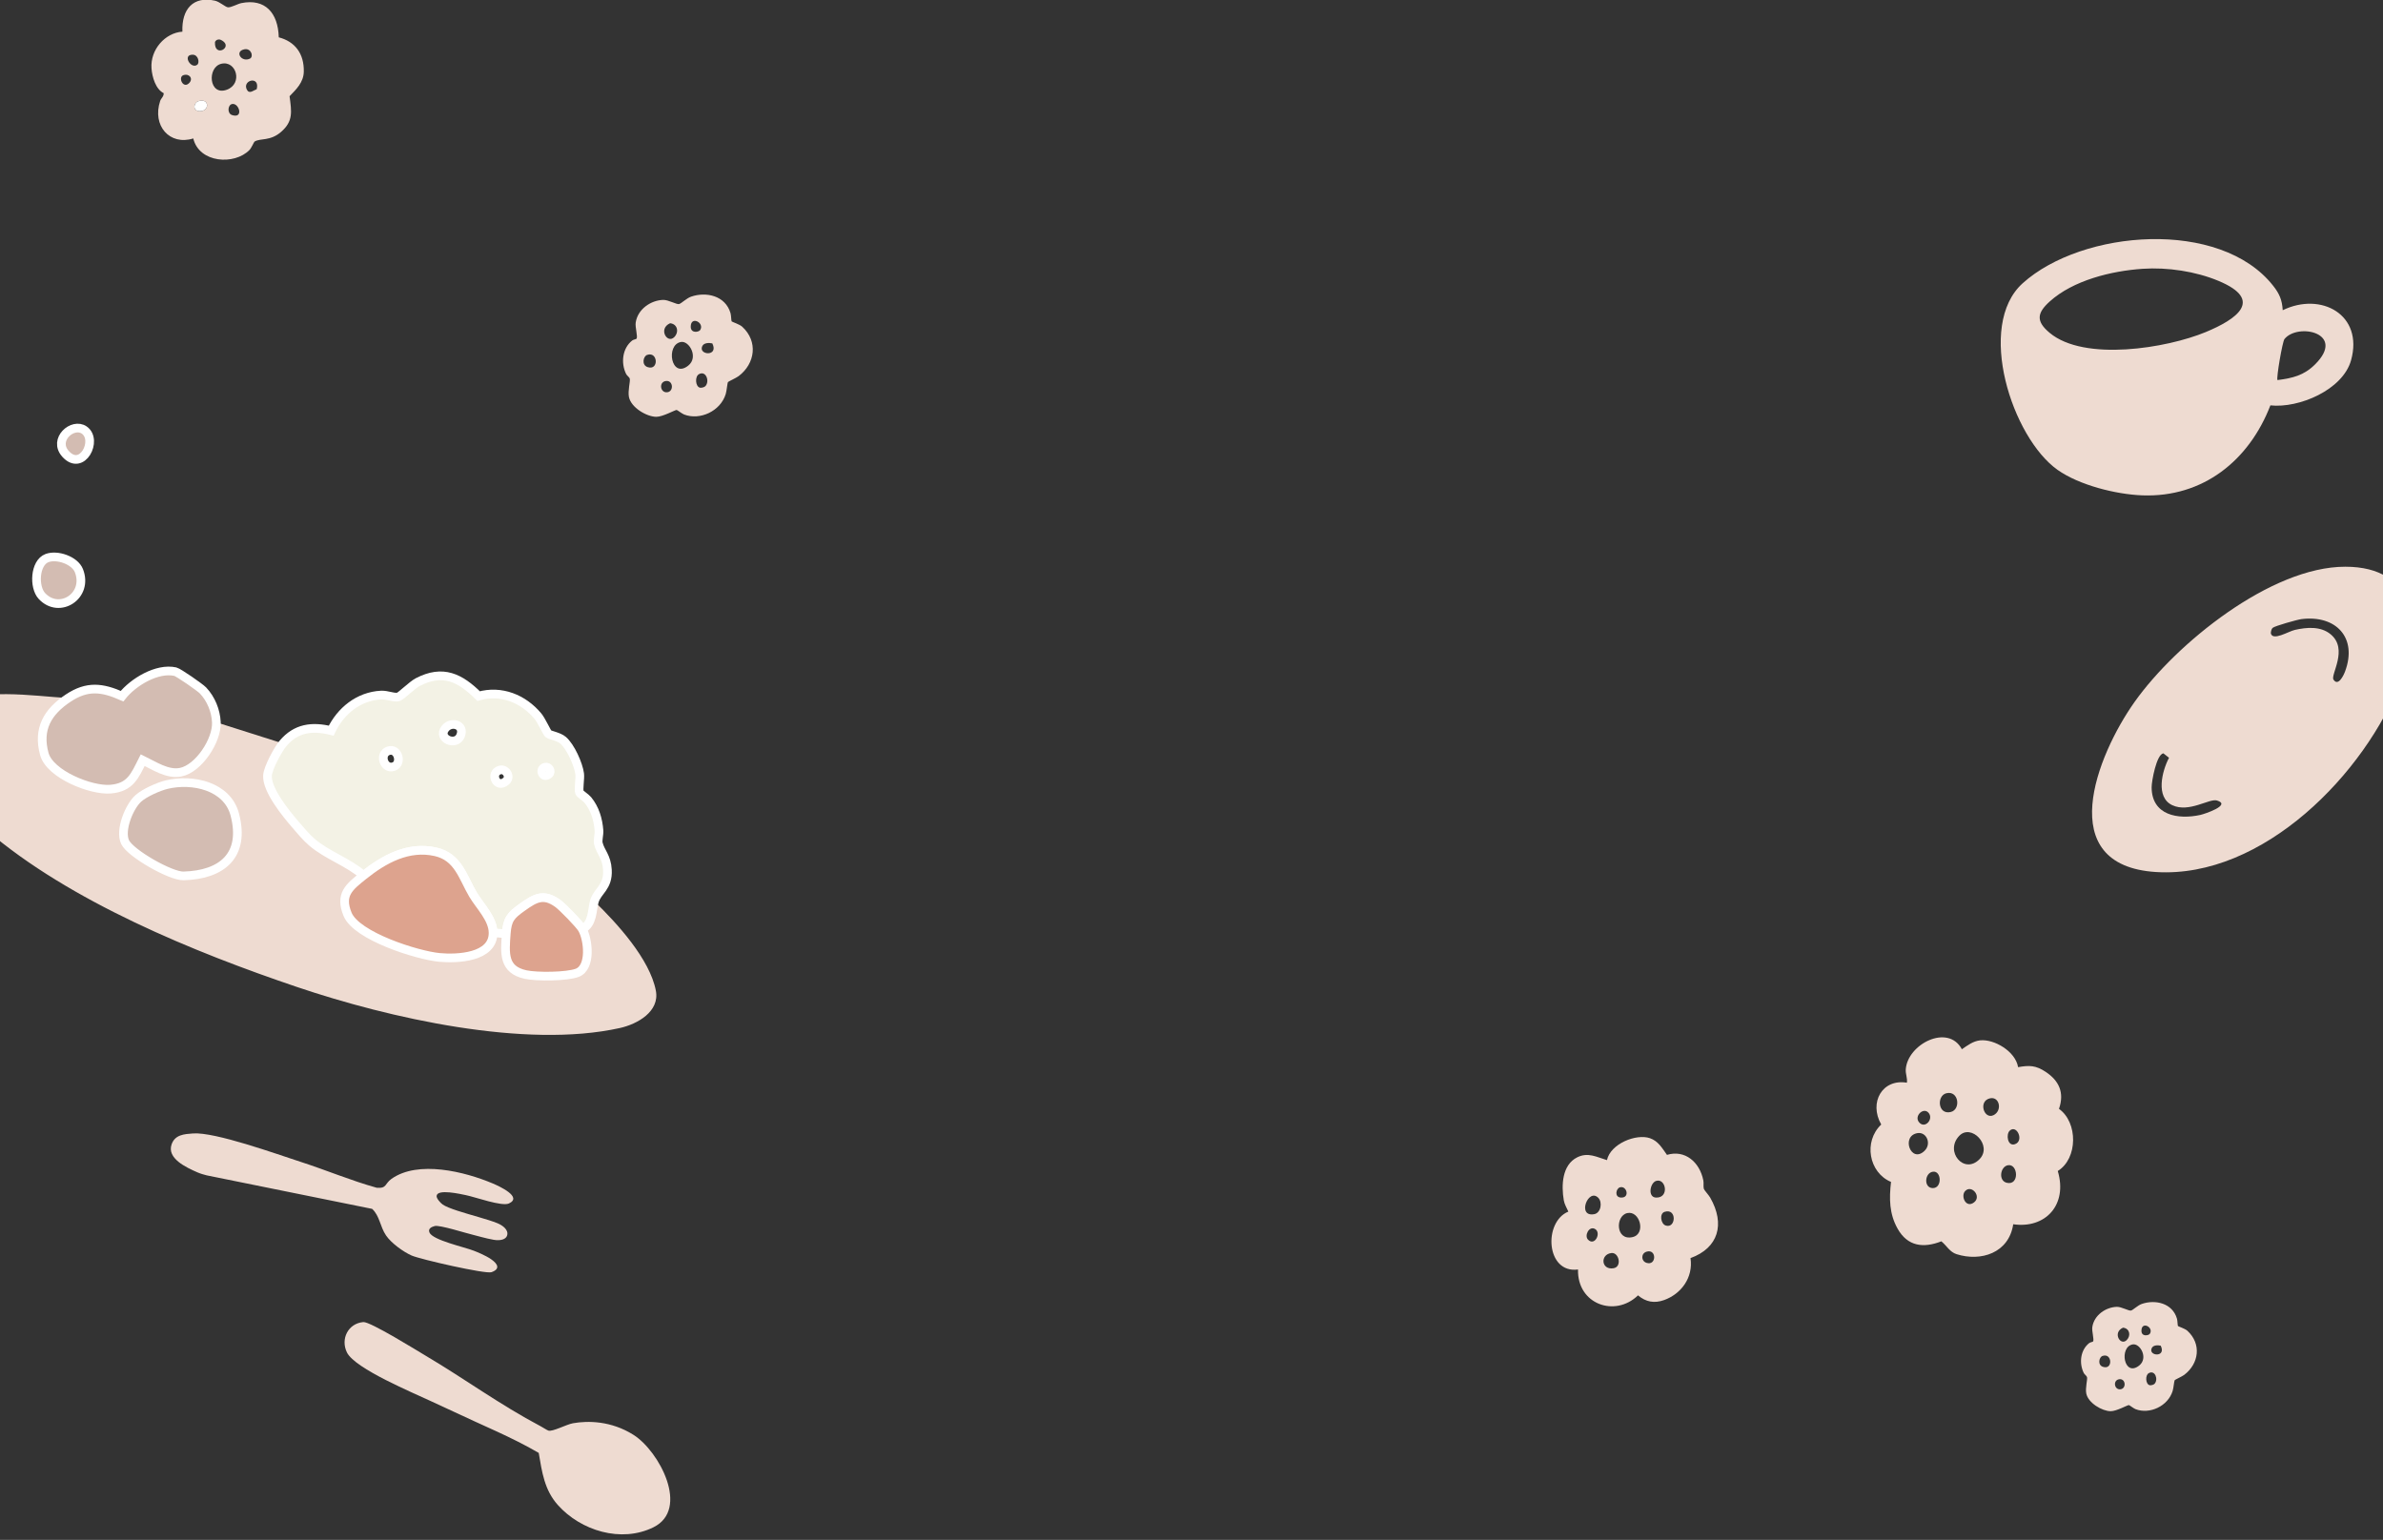 <svg width="1920" height="1241" viewBox="0 0 1920 1241" fill="none" xmlns="http://www.w3.org/2000/svg">
<rect x="0" y="0" width="1920" height="1241" fill="#333333" stroke="none"/>
<g clip-path="url(#clip0_79_99)">
<g clip-path="url(#clip1_79_99)">
<path d="M55.007 562.554C38.341 573.571 30.161 587.54 35.72 607.682C40.236 624.049 73.389 637.284 89.058 635.97C105.062 634.628 108.548 625.352 114.99 612.58C124.005 616.941 134.904 624.401 145.475 622.327C160.144 619.45 174.955 596.598 174.331 582.126L228.003 599.156C223.961 603.954 215.813 619.063 215.51 625.077C214.924 636.698 230.227 655.417 237.71 664.158C241.746 668.873 246.631 674.715 251.278 678.708C263.786 689.455 280.595 694.661 292.917 705.556C281.239 714.913 273.534 720.874 280.028 736.81C287.204 754.421 336.07 769.885 354.061 771.59C368.224 772.933 397.489 771.769 397.272 751.688L407.885 752.545C406.748 768.23 405.35 781.457 423.484 785.394C432.613 787.375 456.682 787.154 465.062 783.997C476.482 779.696 474.027 757.274 469.153 748.702C477.811 744.63 476.885 733.233 478.879 726.367C497.06 743.966 523.539 772.912 528.428 798.361C531.676 815.262 513.441 825.361 499.509 828.465C423.18 845.469 313.112 820.362 239.695 795.55C156.575 767.46 56.173 726.475 -10.697 669.051C-34.742 648.403 -85.565 596.016 -42.326 569.333C-16.68 553.506 26.11 560.996 55.007 562.554ZM134.39 632.301C127.811 633.875 116.315 638.977 111.336 643.526C104.019 650.211 96.314 669.18 100.801 678.673C105.058 687.679 137.49 706.159 147.785 705.891C179.115 705.075 197.699 689.186 189.202 656.547C183.161 633.347 155.041 627.362 134.39 632.301Z" fill="#EEDBD1"/>
<path d="M228.003 599.156C238.518 586.673 251.492 585.019 266.843 588.825C274.386 572.934 289.032 561.018 307.174 560.141C311.94 559.91 317.84 562.637 321.039 561.586C323.269 560.853 332.158 552.012 336.593 549.704C356.85 539.163 370.725 546.179 385.612 560.971C403.833 555.769 421.749 563.12 433.479 577.247C436.191 580.513 440.613 590.253 441.767 591.332C442.958 592.445 450.169 593.546 453.681 596.563C459.677 601.713 466.046 615.912 467.052 623.666C467.525 627.307 465.929 636.124 466.882 638.621C467.38 639.926 471.896 642.615 473.594 644.688C479.365 651.732 481.898 660.343 482.592 669.293C482.841 672.502 481.439 677.033 482.087 679.725C483.773 686.729 488.812 690.263 489.4 701.06C490.167 715.131 481.325 717.947 478.879 726.368C476.885 733.233 477.811 744.63 469.153 748.702C466.978 744.876 453.214 730.815 449.426 728.082C437.894 719.764 431.275 723.698 420.818 731.1C411.368 737.789 408.725 740.96 407.885 752.546L397.272 751.688C397.148 740.254 386.639 730.249 381.116 720.93C372.891 707.049 369.251 690.579 350.873 686.462C328.961 681.553 309.403 692.345 292.917 705.556C280.595 694.661 263.786 689.456 251.278 678.708C246.631 674.715 241.746 668.873 237.71 664.158C230.227 655.417 214.924 636.698 215.51 625.077C215.813 619.064 223.961 603.954 228.003 599.156ZM358.63 587.169C352.41 595.337 367.459 601.853 371.097 592.854C374.679 583.997 363.474 580.808 358.63 587.169ZM312.854 605.106C305.326 607.793 309.289 620.389 317.136 617.82C324.326 615.466 320.709 602.303 312.854 605.106ZM402.776 620.55C394.308 622.906 400.034 636.316 407.794 629.495C411.884 625.899 407.507 619.234 402.776 620.55ZM439.165 618.285C433.866 619.76 437.449 628.151 442.305 623.883C444.865 621.632 442.126 617.461 439.165 618.285Z" fill="#F3F2E5"/>
<path d="M228.003 599.156C238.518 586.673 251.492 585.019 266.843 588.825C274.386 572.934 289.032 561.018 307.174 560.141C311.94 559.91 317.84 562.637 321.039 561.586C323.269 560.853 332.158 552.012 336.593 549.704C356.85 539.163 370.725 546.179 385.612 560.971C403.833 555.769 421.749 563.12 433.479 577.247C436.191 580.513 440.613 590.253 441.767 591.332C442.958 592.445 450.169 593.546 453.681 596.563C459.677 601.713 466.046 615.912 467.052 623.666C467.525 627.307 465.929 636.124 466.882 638.621C467.38 639.926 471.896 642.615 473.594 644.688C479.365 651.732 481.898 660.343 482.592 669.293C482.841 672.502 481.439 677.033 482.087 679.725C483.773 686.729 488.812 690.263 489.4 701.06C490.167 715.131 481.325 717.947 478.879 726.368C476.885 733.233 477.811 744.63 469.153 748.702C466.978 744.876 453.214 730.815 449.426 728.082C437.894 719.764 431.275 723.698 420.818 731.1C411.368 737.789 408.725 740.96 407.885 752.546L397.272 751.688C397.148 740.254 386.639 730.249 381.116 720.93C372.891 707.049 369.251 690.579 350.873 686.462C328.961 681.553 309.403 692.345 292.917 705.556C280.595 694.661 263.786 689.456 251.278 678.708C246.631 674.715 241.746 668.873 237.71 664.158C230.227 655.417 214.924 636.698 215.51 625.077C215.813 619.064 223.961 603.954 228.003 599.156ZM358.63 587.169C352.41 595.337 367.459 601.853 371.097 592.854C374.679 583.997 363.474 580.808 358.63 587.169ZM312.854 605.106C305.326 607.793 309.289 620.389 317.136 617.82C324.326 615.466 320.709 602.303 312.854 605.106ZM402.776 620.55C394.308 622.906 400.034 636.316 407.794 629.495C411.884 625.899 407.507 619.234 402.776 620.55ZM439.165 618.285C433.866 619.76 437.449 628.151 442.305 623.883C444.865 621.632 442.126 617.461 439.165 618.285Z" stroke="white" stroke-width="7"/>
<path d="M279.532 1089.95C274.23 1079.13 280.43 1066.55 292.716 1065.46C298.289 1064.96 336.976 1089.02 342.941 1092.56C374.638 1111.32 402.525 1131.94 435.811 1149.54C437.726 1150.56 440.439 1152.41 441.814 1152.9C445.077 1154.07 456.283 1147.95 461.698 1146.99C473.548 1144.88 492.372 1144.94 510.441 1156.37C531.195 1169.49 555.979 1216.28 526.473 1230.84C500.517 1243.65 467.936 1233.61 449.426 1212.85C438.646 1200.75 436.676 1186.33 434.057 1170.9C412.272 1158.14 388.478 1148.63 365.603 1137.71C359.732 1134.91 352.858 1131.88 346.981 1129.09C333.958 1122.92 285.984 1103.1 279.532 1089.95Z" fill="#EEDBD1"/>
<path d="M351.784 963.796C351.601 965.835 354.822 969.389 356.635 970.682C361.131 973.888 374.369 977.56 385.806 980.899C391.742 982.633 396.836 984.189 400.685 985.752C405.218 987.593 409.875 991.217 408.612 995.604C407.637 998.986 402.982 1000.05 397.794 999.158C391.493 998.074 384.503 995.944 381.511 995.256C375.719 993.925 354.192 987.001 350.246 988.068C347.639 988.772 344.702 990.139 346.022 993.284C348.626 999.487 374.548 1005.08 381.68 1007.93C383.839 1008.79 391.137 1011.6 395.98 1015.02C400.935 1018.53 403.331 1022.67 395.976 1025.26C391.25 1026.92 338.48 1014.86 331.627 1011.82C324.872 1008.82 315.223 1001.81 311.045 995.67C306.183 988.529 305.985 979.921 299.839 974.232L166.647 947.24C166.647 947.24 163.938 946.531 163.052 946.254C162.075 945.948 160.631 945.481 159.246 944.881C149.511 940.664 134.431 933.457 138.241 922.304C140.94 914.4 148.434 913.967 155.478 913.445C173.238 912.13 222.935 930.1 242.429 936.404C262.85 943.006 282.787 951.451 303.504 957.208C311.755 957.927 309.96 953.953 315.33 950.11C336.761 934.774 374.717 944.279 397.096 953.78C402.127 955.916 421.317 964.624 410.067 969.865C404.365 972.521 382.809 964.641 375.29 963.148C371.163 962.328 352.315 957.892 351.784 963.796Z" fill="#EEDBD1"/>
<path d="M174.331 582.126C174.955 596.598 160.144 619.45 145.474 622.327C134.904 624.401 124.005 616.941 114.99 612.58C108.548 625.352 105.062 634.627 89.058 635.97C73.389 637.284 40.236 624.048 35.72 607.682C30.161 587.54 38.34 573.571 55.007 562.554C70.372 552.398 82.266 553.947 98.343 561.014C107.262 549.745 126.495 538.031 141.228 541.287C143.783 541.852 161.209 553.969 163.556 556.438C169.989 563.208 173.929 572.798 174.331 582.126Z" fill="#D3BCB2"/>
<path d="M174.331 582.126C174.955 596.598 160.144 619.45 145.474 622.327C134.904 624.401 124.005 616.941 114.99 612.58C108.548 625.352 105.062 634.627 89.058 635.97C73.389 637.284 40.236 624.048 35.72 607.682C30.161 587.54 38.34 573.571 55.007 562.554C70.372 552.398 82.266 553.947 98.343 561.014C107.262 549.745 126.495 538.031 141.228 541.287C143.783 541.852 161.209 553.969 163.556 556.438C169.989 563.208 173.929 572.798 174.331 582.126Z" stroke="white" stroke-width="7"/>
<path d="M37.843 449.774C46.061 446.651 60.296 451.589 63.564 459.859C71.585 480.159 47.885 495.475 33.76 480.318C27.038 473.105 27.952 453.532 37.843 449.774Z" fill="#D3BCB2"/>
<path d="M37.843 449.774C46.061 446.651 60.296 451.589 63.564 459.859C71.585 480.159 47.885 495.475 33.76 480.318C27.038 473.105 27.952 453.532 37.843 449.774Z" stroke="white" stroke-width="7"/>
<path d="M67.865 346.569C79.333 354.514 66.177 380.585 52.819 365.784C42.415 354.256 58.639 340.176 67.865 346.569Z" fill="#D3BCB2"/>
<path d="M67.865 346.569C79.333 354.514 66.177 380.585 52.819 365.784C42.415 354.256 58.639 340.176 67.865 346.569Z" stroke="white" stroke-width="7"/>
<path d="M397.271 751.688C397.489 771.769 368.224 772.933 354.061 771.59C336.07 769.885 287.204 754.421 280.028 736.81C273.534 720.874 281.239 714.913 292.917 705.556C309.403 692.345 328.961 681.553 350.873 686.462C369.251 690.579 372.891 707.049 381.116 720.93C386.638 730.249 397.148 740.254 397.271 751.688Z" fill="#DDA38E"/>
<path d="M397.271 751.688C397.489 771.769 368.224 772.933 354.061 771.59C336.07 769.885 287.204 754.421 280.028 736.81C273.534 720.874 281.239 714.913 292.917 705.556C309.403 692.345 328.961 681.553 350.873 686.462C369.251 690.579 372.891 707.049 381.116 720.93C386.638 730.249 397.148 740.254 397.271 751.688Z" stroke="white" stroke-width="7"/>
<path d="M134.39 632.301C155.041 627.362 183.161 633.347 189.202 656.547C197.699 689.186 179.115 705.075 147.785 705.891C137.49 706.159 105.058 687.679 100.801 678.673C96.314 669.18 104.019 650.211 111.336 643.526C116.315 638.977 127.811 633.875 134.39 632.301Z" fill="#D3BCB2"/>
<path d="M134.39 632.301C155.041 627.362 183.161 633.347 189.202 656.547C197.699 689.186 179.115 705.075 147.785 705.891C137.49 706.159 105.058 687.679 100.801 678.673C96.314 669.18 104.019 650.211 111.336 643.526C116.315 638.977 127.811 633.875 134.39 632.301Z" stroke="white" stroke-width="7"/>
<path d="M469.153 748.702C474.027 757.274 476.482 779.696 465.062 783.997C456.682 787.154 432.613 787.375 423.484 785.394C405.35 781.457 406.748 768.23 407.885 752.545C408.725 740.96 411.368 737.789 420.818 731.1C431.275 723.698 437.893 719.764 449.426 728.082C453.214 730.814 466.978 744.876 469.153 748.702Z" fill="#DDA38E"/>
<path d="M469.153 748.702C474.027 757.274 476.482 779.696 465.062 783.997C456.682 787.154 432.613 787.375 423.484 785.394C405.35 781.457 406.748 768.23 407.885 752.545C408.725 740.96 411.368 737.789 420.818 731.1C431.275 723.698 437.893 719.764 449.426 728.082C453.214 730.814 466.978 744.876 469.153 748.702Z" stroke="white" stroke-width="7"/>
</g>
<path d="M1889.59 456.719C1946.56 456.732 1951.26 504.28 1934.52 548.225C1905.94 623.262 1823.23 708.128 1737.14 702.768C1653.84 697.575 1689.42 608.613 1719.85 565.689C1753.22 518.606 1829.67 456.706 1889.59 456.719ZM1880.11 547.695C1883.83 553.431 1888.15 544.595 1889.44 541.121C1899.61 513.852 1882.08 495.471 1854.32 498.933C1850.99 499.346 1833.02 504.397 1831.13 505.973C1830.11 506.825 1829.63 508.957 1829.62 510.326C1831.04 516.888 1843.83 508.814 1848.96 507.652C1858.54 505.495 1869.82 504.5 1877.88 511.23C1892.28 523.23 1877.57 543.794 1880.1 547.695H1880.11ZM1743.04 607.102C1737.5 607.98 1733.58 629.475 1733.59 634.435C1733.62 657.131 1754.88 660.709 1772.87 656.743C1776.02 656.046 1798.31 648.734 1786.23 645.118C1780.06 643.27 1763.76 655.271 1750.19 648.889C1736.61 642.508 1741.94 621.414 1747.59 610.693L1743.04 607.102Z" fill="#EEDBD1"/>
<path d="M1839.2 250C1870.21 234.938 1904.49 253.707 1894.27 290.34C1887.61 314.212 1852.29 329.17 1829.27 326.69C1812.18 370.97 1775.1 401.08 1725.96 399.207C1704.77 398.394 1675.27 391.005 1657.84 378.695C1621.1 352.744 1591.84 262.4 1629.69 228.273C1677.67 185.026 1788.78 176.074 1831.47 230.262C1836.51 236.656 1838.7 241.642 1839.2 249.987V250ZM1726.36 216.621C1701.21 218.339 1670.46 225.819 1651.44 242.999C1641.12 252.299 1640.31 258.977 1651.44 268.252C1679.38 291.568 1745.81 280.64 1777.29 267.567C1801.39 257.556 1824.8 241.978 1787.52 226.387C1769.09 218.675 1746.26 215.265 1726.38 216.621H1726.36ZM1834.98 306.306C1847.19 304.73 1856.25 302.612 1865.26 293.673C1890.67 268.446 1851.48 259.83 1840.61 273.238C1838.98 275.24 1833.91 304.782 1834.98 306.306Z" fill="#EEDBD1"/>
<path d="M1625.99 860.022C1635.12 858.405 1640.3 858.548 1648.23 863.818C1658.91 870.923 1663.5 880.493 1658.94 893.63C1674.28 904.512 1674.25 933.648 1657.96 943.703C1666.13 971.099 1647.89 990.39 1622.07 986.623C1618.56 1009.92 1595.93 1016.9 1576.48 1010.76C1570.84 1008.98 1568.58 1003.97 1564.16 1000.39C1549.9 1005.96 1536.97 1004.69 1528.81 990.009C1522.18 978.09 1522.07 965.905 1523.61 952.511C1505.74 945.025 1501.22 920.036 1515.72 906.253C1505.59 888.388 1516.64 869.211 1536.4 872.55C1536.93 868.821 1535.23 865.492 1535.49 861.801C1536.91 841.492 1569.54 824.722 1580.7 845.592C1585.25 842.462 1589.77 839.038 1595.37 838.429C1606.68 837.211 1623.89 847.237 1625.99 860.022ZM1568.23 881.045C1560.27 882.947 1561.21 898.643 1571.71 896.169C1580.02 894.21 1578.26 878.638 1568.23 881.045ZM1603.27 885.163C1593.62 887.427 1598.58 902.457 1606.19 898.719C1613.5 895.142 1611.09 883.328 1603.27 885.163ZM1553.69 896.635C1549.57 892.231 1542.21 899.346 1546.05 904.255C1550.82 910.362 1558.42 901.687 1553.69 896.635ZM1619.33 911.123C1616.06 914.053 1617.45 923.984 1623.3 922.148C1631.13 919.694 1625.06 905.996 1619.33 911.123ZM1578.56 915.384C1566.59 927.922 1582.41 946.794 1594.83 934.276C1605.76 923.242 1588.22 905.244 1578.56 915.384ZM1544.91 913.187C1531.41 915.461 1539.65 937.948 1550.54 927.522C1556.54 921.786 1552.21 911.96 1544.91 913.187ZM1617.87 939.051C1611.61 940.079 1609.84 951.579 1616.9 953.215C1627.22 955.622 1626.03 937.72 1617.87 939.051ZM1557.47 944.274C1550.6 945.073 1549.74 957.467 1557.32 957.486C1564.9 957.505 1564.35 943.475 1557.47 944.274ZM1583.33 959.865C1579.52 963.926 1583.95 974.009 1590.47 969.025C1596.82 964.174 1588.46 954.404 1583.33 959.865Z" fill="#EEDBD1"/>
<path d="M1362.06 1013.9C1364.41 1029.74 1354.37 1042.86 1340.77 1047.73C1332.98 1050.51 1326.14 1049.33 1319.76 1043.93C1301.15 1061.95 1270.69 1051.04 1271.42 1023.08C1245.58 1026.6 1243.28 984.774 1263.63 976.422C1262.38 973.53 1260.51 970.591 1259.97 967.385C1257.87 955.133 1258.59 938.772 1270.76 932.703C1279.44 928.375 1286.34 932.427 1294.74 934.948C1297.65 921.63 1318.37 913.478 1329.37 917.274C1336.01 919.566 1339.15 925.188 1343.09 930.715C1357.56 926.367 1369.43 936.441 1372.38 951.28C1372.83 953.554 1372.25 956.065 1372.8 958.091C1373.08 959.128 1376.76 963.133 1377.89 965.112C1390.19 986.6 1384.44 1005.78 1362.05 1013.9H1362.06ZM1334.38 951.69C1329.48 953.183 1327.35 964.769 1334.16 965.121C1345.21 965.682 1342.35 949.264 1334.38 951.69ZM1305.18 956.874C1301.97 957.844 1300.57 964.798 1305.95 965.112C1313.59 965.559 1310.65 955.219 1305.18 956.874ZM1287.72 965.283C1279.59 957.083 1270.28 981.207 1284.53 978.486C1289.83 977.478 1291.33 968.926 1287.72 965.283ZM1341.18 976.622C1336.83 978.01 1338 986.41 1342.17 987.685C1350.43 990.205 1351.21 973.416 1341.18 976.622ZM1311.04 977.639C1301.33 979.884 1301.63 1000.3 1315.49 996.95C1326.45 994.305 1321.17 975.299 1311.04 977.639ZM1279.43 998.985C1284.91 1004.75 1290.51 993.363 1285.05 990.396C1280.29 987.808 1276.37 995.751 1279.43 998.985ZM1326.59 1008.75C1322.11 1010.14 1322.08 1016.25 1326.59 1017.72C1334.77 1020.38 1334.91 1006.14 1326.59 1008.75ZM1298.33 1009.82C1289.04 1010.91 1290.04 1023.79 1300.08 1022.06C1307.1 1020.84 1304.4 1009.11 1298.33 1009.82Z" fill="#EEDBD1"/>
<path d="M224.6 30.083C237.66 33.493 245.07 43.147 244.77 57.757C244.59 66.431 238.6 72.079 233.31 77.546C234.96 90.077 236.34 97.675 226.54 106.232C217.61 114.032 209.76 111.134 205.06 114.128C204.64 114.395 202.56 119.264 201.01 120.852C188.88 133.288 160.5 131.444 155.72 111.571C136.78 117.549 122.41 101.319 129.05 81.36C129.77 79.186 132.12 77.684 131.86 75.063C125.45 71.898 122.58 62.137 122.07 55.082C120.97 40.014 133.05 26.428 146.96 25.522C146.28 7.321 155.68 -3.378 173.27 0.576C176.93 1.396 181.56 5.67 183.61 5.883C186.25 6.16 191.32 3.133 194.56 2.483C213.56 -1.321 224.05 10.262 224.61 30.083H224.6ZM173.21 33.93C172.51 46.824 188.07 38.171 179.02 32.715C177.14 31.585 176.18 31.585 174.53 32.257C174.19 32.395 173.23 33.535 173.21 33.93ZM196.9 39.727C188.59 41.41 194.6 50.767 201.6 47.143C204.48 45.172 202.17 38.65 196.9 39.727ZM158.91 52.194C160.99 50.607 159.87 44.106 155.22 44.085C146.66 44.042 153.84 56.052 158.91 52.194ZM178.34 51.385C166.62 54.145 168.28 77.599 182.72 72.324C195.89 67.518 190.46 48.529 178.34 51.385ZM147.73 60.592C143.19 62.179 147.55 72.068 152.5 66.847C155.89 63.277 152.41 58.961 147.73 60.592ZM206.83 71.898C209.65 60.847 195.15 64.47 198.8 72.058C200.77 76.139 203.88 72.963 206.83 71.898ZM159.78 81.573C156.05 82.767 154.92 89.299 160.66 89.587C169.08 90.002 168.95 78.643 159.78 81.573ZM186.98 83.833C183.49 84.525 182.83 91.441 187.04 92.763C196.52 95.746 192.64 82.714 186.98 83.833Z" fill="#EEDBD1"/>
<path d="M159.78 81.573C168.95 78.643 169.08 90.003 160.66 89.587C154.92 89.299 156.05 82.767 159.78 81.573Z" fill="white"/>
<path d="M1754.8 1068.64C1755.03 1069.01 1760.43 1070.67 1762.4 1072.47C1773.91 1083.04 1771.77 1098.96 1759.85 1108C1758.13 1109.3 1752.43 1111.89 1752.18 1112.27C1751.67 1113.08 1751.28 1118.5 1750.54 1120.9C1746.77 1133.29 1731.93 1140.02 1720.62 1135.64C1718.99 1135 1715.76 1132.39 1715.25 1132.36C1714.12 1132.29 1705.35 1137.29 1700.65 1137.29C1693.73 1137.29 1682.41 1130.65 1680.92 1122.98C1680.05 1118.54 1681.99 1111.84 1681.54 1109.93C1681.25 1108.71 1679.51 1107.74 1678.89 1106.47C1674.94 1098.39 1676.26 1087.88 1683.29 1082.38C1684.15 1081.71 1686.13 1081.48 1686.41 1081.08C1687.41 1079.6 1685.3 1072.87 1685.78 1069.55C1687.21 1059.76 1696.78 1053.42 1705.56 1053.18C1709.26 1053.09 1715.27 1056.62 1716.97 1056.18C1718.68 1055.74 1722.3 1052 1725.66 1050.84C1736.39 1047.13 1750.33 1050.05 1754 1062.75C1754.5 1064.49 1754.46 1068.11 1754.8 1068.63V1068.64ZM1732.15 1074.88C1735.53 1069.66 1725.42 1064.36 1725.38 1072.41C1725.35 1077.5 1731.2 1076.36 1732.15 1074.88ZM1713.55 1079.92C1717.11 1076.26 1715.86 1070.51 1710.53 1069.97C1701.73 1073.88 1708.51 1085.1 1713.55 1079.92ZM1718.39 1083.45C1707.13 1085.32 1711.24 1110.28 1723.59 1100.46C1731.15 1094.44 1724.3 1082.46 1718.39 1083.45ZM1740.9 1084.48C1738.57 1083.96 1734.88 1083.95 1733.7 1086.4C1730.54 1092.92 1745.72 1094.28 1740.9 1084.48ZM1693.99 1092.76C1691.23 1093.73 1689.83 1099.97 1694.29 1101.51C1702.59 1104.37 1701.91 1089.99 1693.99 1092.76ZM1735.95 1115.18C1739.13 1111.76 1736.42 1103.83 1731.31 1106.6C1728.24 1108.27 1728.66 1115.49 1731.99 1116.34C1733.2 1116.52 1735.14 1116.07 1735.95 1115.19V1115.18ZM1707.62 1111.51C1702.21 1112.1 1703.33 1120.13 1708.39 1119.64C1713.37 1119.14 1712.79 1110.95 1707.62 1111.51Z" fill="#EEDBD1"/>
<path d="M589.498 259.001C589.758 259.417 595.808 261.282 598.008 263.296C610.908 275.135 608.508 292.963 595.148 303.097C593.228 304.557 586.838 307.455 586.558 307.881C585.988 308.787 585.548 314.861 584.728 317.547C580.498 331.421 563.878 338.965 551.208 334.053C549.378 333.339 545.758 330.419 545.188 330.387C543.928 330.302 534.098 335.907 528.838 335.907C521.078 335.907 508.398 328.469 506.728 319.88C505.758 314.904 507.928 307.391 507.428 305.26C507.108 303.896 505.148 302.798 504.458 301.381C500.038 292.334 501.518 280.559 509.388 274.4C510.348 273.643 512.568 273.387 512.878 272.94C513.998 271.277 511.638 263.743 512.178 260.024C513.778 249.059 524.498 241.952 534.338 241.685C538.478 241.579 545.208 245.532 547.118 245.042C549.028 244.552 553.088 240.364 556.858 239.064C568.878 234.908 584.488 238.179 588.598 252.405C589.158 254.355 589.118 258.405 589.498 258.991V259.001ZM564.128 265.992C567.908 260.142 556.578 254.206 556.538 263.221C556.508 268.933 563.058 267.654 564.128 265.992ZM543.288 271.64C547.278 267.537 545.878 261.101 539.898 260.493C530.048 264.873 537.638 277.437 543.288 271.64ZM548.708 275.593C536.098 277.692 540.698 305.644 554.528 294.646C563.008 287.901 555.328 274.485 548.708 275.593ZM573.928 276.744C571.318 276.169 567.178 276.158 565.858 278.897C562.318 286.207 579.328 287.72 573.928 276.744ZM521.378 286.026C518.278 287.112 516.718 294.103 521.708 295.829C531.008 299.026 530.248 282.925 521.378 286.026ZM568.378 311.142C571.938 307.306 568.908 298.419 563.178 301.53C559.738 303.395 560.208 311.483 563.948 312.442C565.298 312.645 567.468 312.133 568.378 311.153V311.142ZM536.648 307.029C530.578 307.69 531.838 316.683 537.508 316.129C543.088 315.575 542.438 306.4 536.648 307.029Z" fill="#EEDBD1"/>
</g>
<defs>
<clipPath id="clip0_79_99">
<rect width="1920" height="1241" fill="white"/>
</clipPath>
<clipPath id="clip1_79_99">
<rect width="554.634" height="947.825" fill="white" transform="translate(-92 362.593) rotate(-7.905)"/>
</clipPath>
</defs>
</svg>
